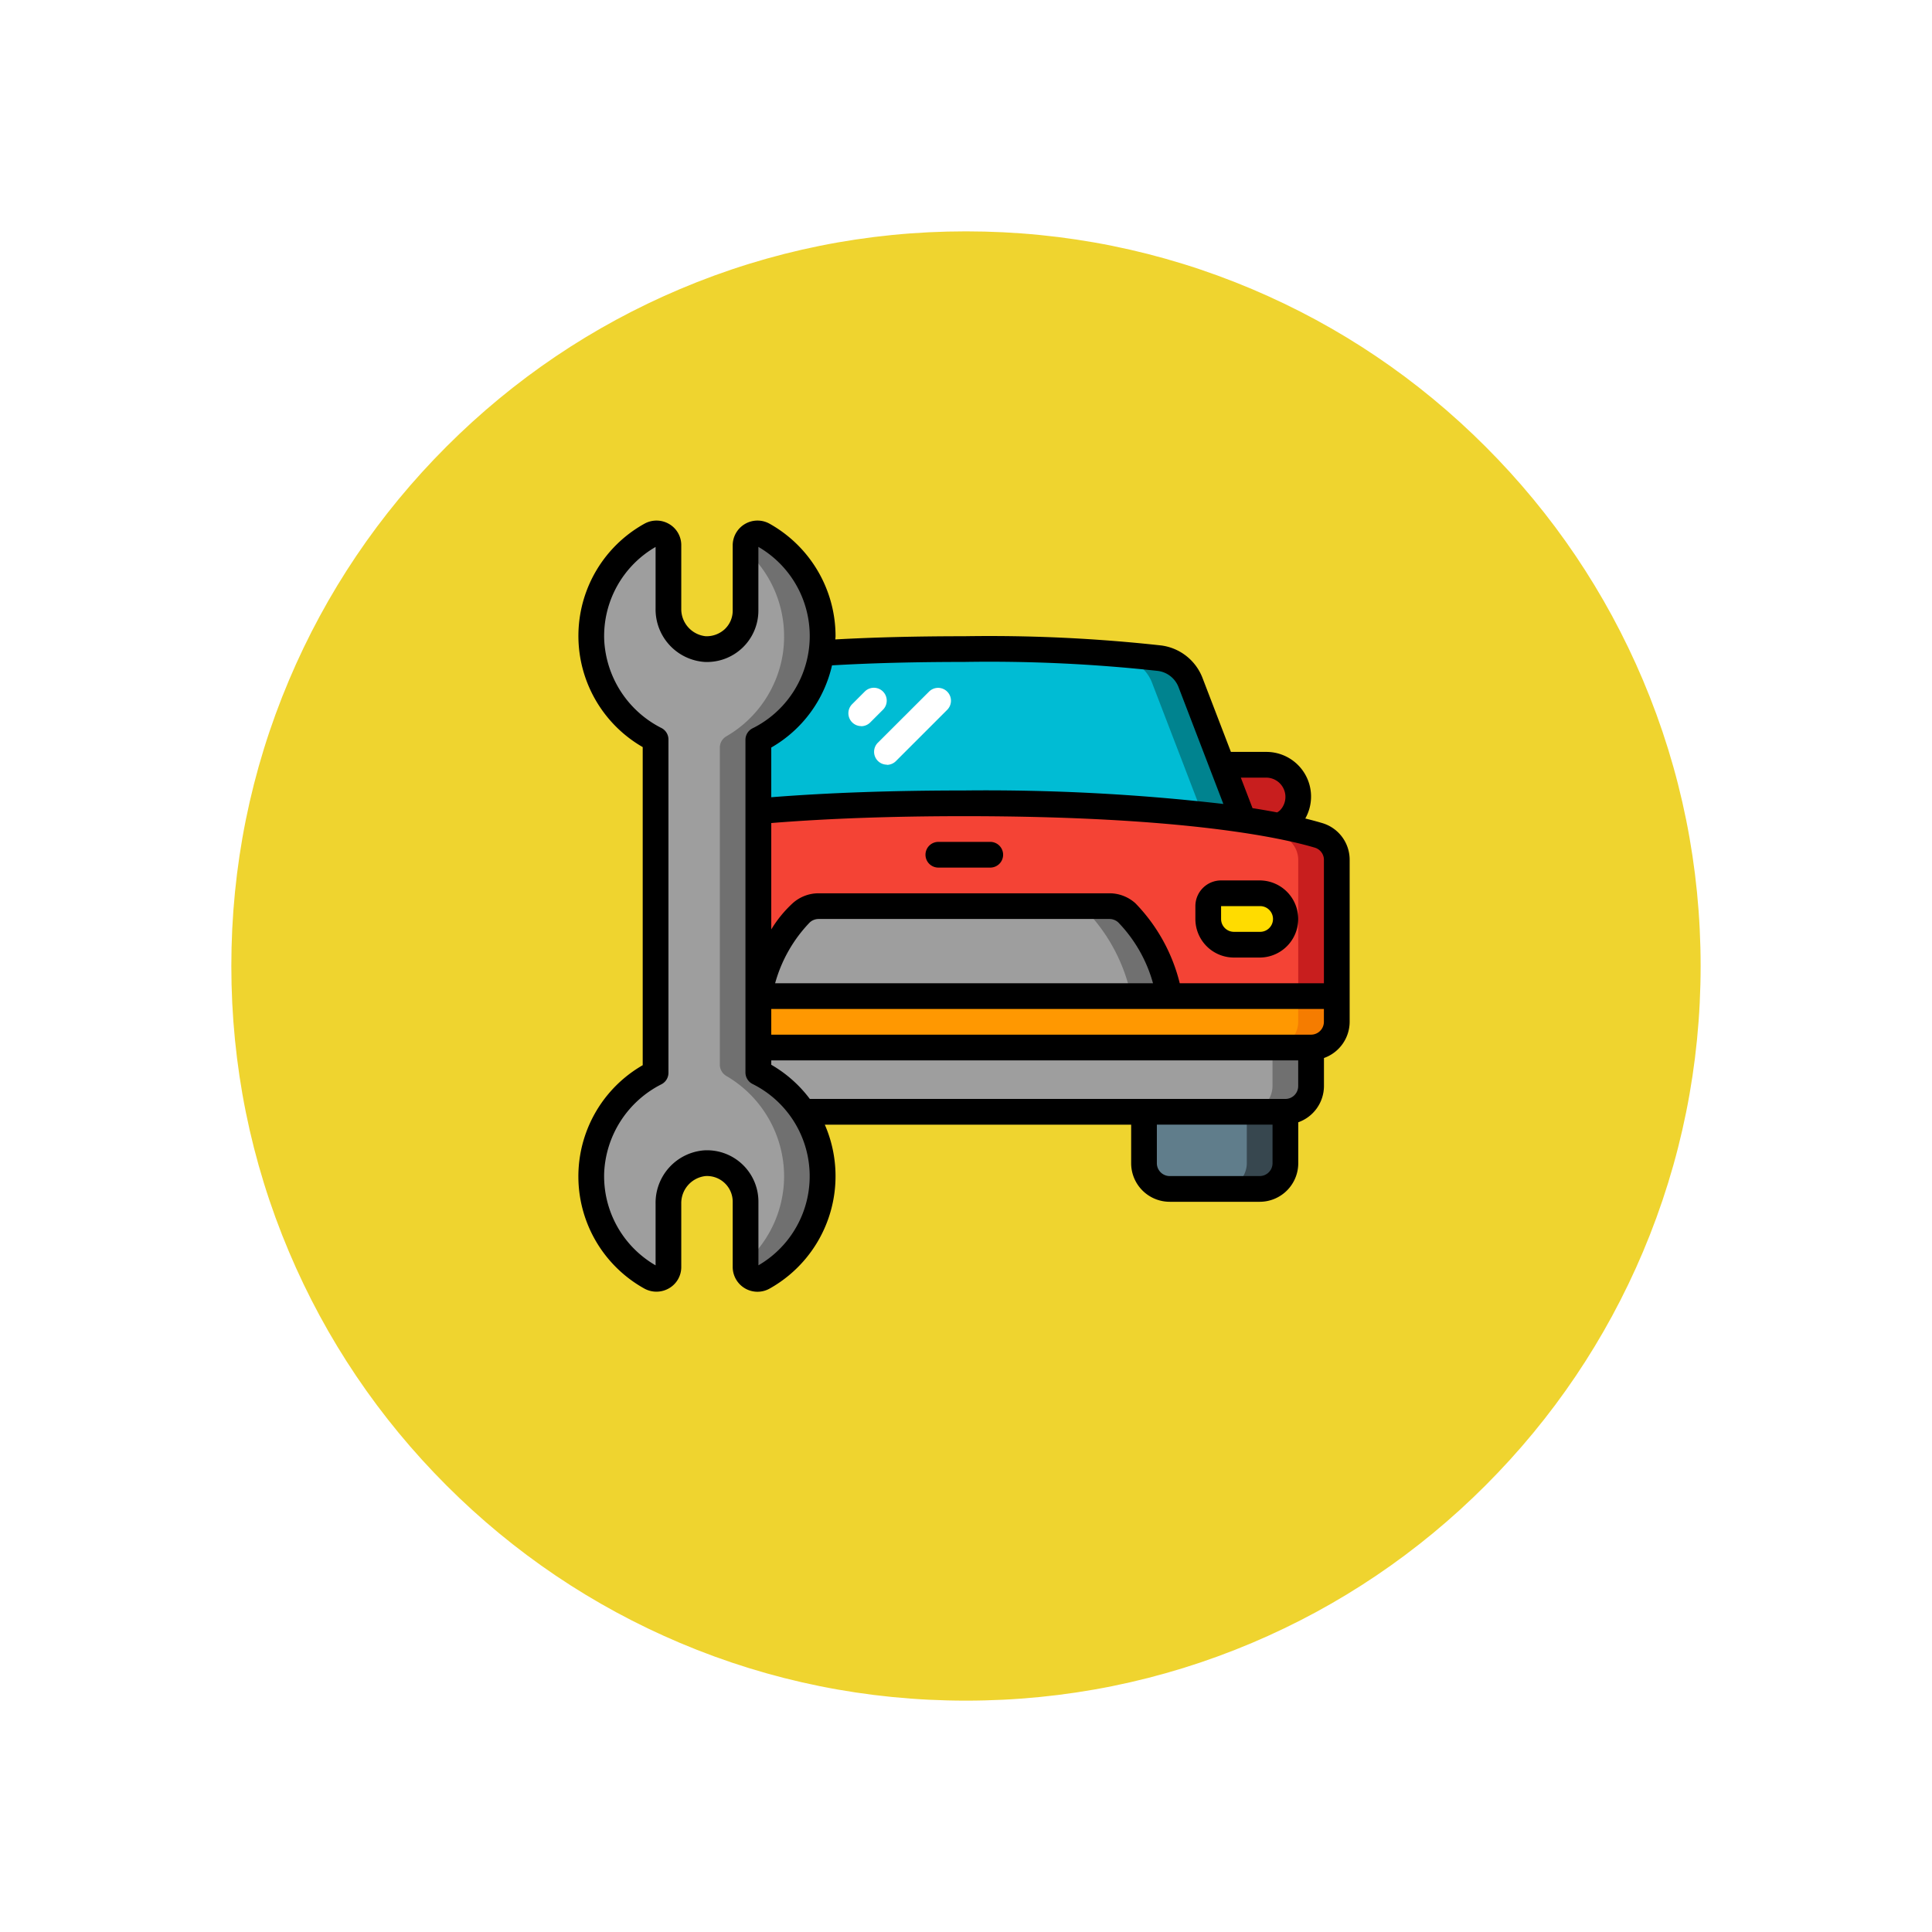 <svg xmlns="http://www.w3.org/2000/svg" xmlns:xlink="http://www.w3.org/1999/xlink" width="100.209" height="100.209" viewBox="0 0 100.209 100.209">
  <defs>
    <filter id="Trazado_874925" x="0" y="0" width="100.209" height="100.209" filterUnits="userSpaceOnUse">
      <feOffset dy="3" input="SourceAlpha"/>
      <feGaussianBlur stdDeviation="3" result="blur"/>
      <feFlood flood-opacity="0.161"/>
      <feComposite operator="in" in2="blur"/>
      <feComposite in="SourceGraphic"/>
    </filter>
  </defs>
  <g id="Grupo_1110384" data-name="Grupo 1110384" transform="translate(-614.051 -990)">
    <g transform="matrix(1, 0, 0, 1, 614.05, 990)" filter="url(#Trazado_874925)">
      <g id="Trazado_874925-2" data-name="Trazado 874925" transform="translate(9 6)" fill="#efd42f">
        <path d="M 41.104 80.709 C 35.757 80.709 30.571 79.662 25.689 77.598 C 20.973 75.603 16.738 72.747 13.1 69.11 C 9.462 65.472 6.606 61.236 4.612 56.52 C 2.547 51.639 1.5 46.452 1.5 41.105 C 1.5 35.757 2.547 30.571 4.612 25.689 C 6.606 20.973 9.462 16.738 13.1 13.1 C 16.738 9.462 20.973 6.606 25.689 4.612 C 30.571 2.547 35.757 1.5 41.104 1.5 C 46.452 1.5 51.638 2.547 56.52 4.612 C 61.236 6.606 65.471 9.462 69.109 13.1 C 72.747 16.738 75.603 20.973 77.597 25.689 C 79.662 30.571 80.709 35.757 80.709 41.104 C 80.709 46.452 79.662 51.639 77.597 56.52 C 75.603 61.236 72.747 65.472 69.109 69.11 C 65.471 72.747 61.236 75.603 56.52 77.598 C 51.638 79.662 46.452 80.709 41.104 80.709 Z" stroke="none"/>
        <path d="M 41.104 3 C 35.959 3 30.969 4.007 26.273 5.993 C 21.736 7.912 17.661 10.66 14.161 14.161 C 10.66 17.661 7.912 21.736 5.993 26.273 C 4.007 30.969 3 35.959 3 41.105 C 3 46.25 4.007 51.24 5.993 55.936 C 7.912 60.473 10.66 64.548 14.161 68.049 C 17.661 71.549 21.736 74.297 26.273 76.216 C 30.969 78.202 35.959 79.209 41.104 79.209 C 46.25 79.209 51.24 78.202 55.936 76.216 C 60.473 74.297 64.548 71.549 68.048 68.049 C 71.549 64.548 74.297 60.473 76.216 55.936 C 78.202 51.24 79.209 46.25 79.209 41.104 C 79.209 35.959 78.202 30.969 76.216 26.273 C 74.297 21.736 71.549 17.661 68.048 14.161 C 64.548 10.66 60.473 7.912 55.936 5.993 C 51.24 4.007 46.25 3 41.104 3 M 41.104 0 C 63.806 0 82.209 18.403 82.209 41.104 L 82.209 41.105 C 82.209 63.806 63.806 82.209 41.104 82.209 C 18.403 82.209 7.62939453125e-06 63.806 7.62939453125e-06 41.105 L 7.62939453125e-06 41.104 C 7.62939453125e-06 18.403 18.403 0 41.104 0 Z" stroke="none" fill="#fff"/>
      </g>
    </g>
    <g id="Page-1" transform="translate(644.055 1017)">
      <g id="_059---Car-Mechanics" data-name="059---Car-Mechanics" transform="translate(-0.004 0)">
        <path id="Shape" d="M12.978,31A5.914,5.914,0,0,1,14,34.332a6.019,6.019,0,0,1-3.073,5.253A.619.619,0,0,1,10,39.052V35.665a2,2,0,0,0-2.107-2A2.079,2.079,0,0,0,6,35.772v3.28a.621.621,0,0,1-.927.533,5.992,5.992,0,0,1,.26-10.606V11.685a5.992,5.992,0,0,1-.26-10.606A.621.621,0,0,1,6,1.612v3.28A2.079,2.079,0,0,0,7.891,7,2,2,0,0,0,10,5V1.612a.619.619,0,0,1,.927-.533A6.019,6.019,0,0,1,14,6.332a6.333,6.333,0,0,1-.06.873,6.007,6.007,0,0,1-3.273,4.5V28.958A5.947,5.947,0,0,1,12.978,31Z" transform="translate(-1.329 -0.332)" fill="#9e9e9e"/>
        <path id="Shape-2" data-name="Shape" d="M14,28.958V11.705a6.007,6.007,0,0,0,3.273-4.5,6.333,6.333,0,0,0,.06-.873A6.019,6.019,0,0,0,14.26,1.079a.619.619,0,0,0-.927.533v.249a6,6,0,0,1,2,4.471,6.333,6.333,0,0,1-.06.873,6.009,6.009,0,0,1-2.925,4.313A.679.679,0,0,0,12,12.1V28.562a.68.68,0,0,0,.349.584,6.042,6.042,0,0,1,2.985,5.185,6,6,0,0,1-2,4.471v.249a.619.619,0,0,0,.927.533A6.012,6.012,0,0,0,14,28.958Z" transform="translate(-4.664 -0.332)" fill="#707070"/>
        <path id="Shape-3" data-name="Shape" d="M40.146,18.848a99.69,99.69,0,0,0-14.48-.853c-4.453,0-7.947.167-10.666.407V14.7a6.007,6.007,0,0,0,3.273-4.5c1.74-.113,4.147-.207,7.393-.207a80.884,80.884,0,0,1,10.146.473,1.994,1.994,0,0,1,1.6,1.26l1.64,4.267Z" transform="translate(-5.664 -3.328)" fill="#00bcd4"/>
        <path id="Shape-4" data-name="Shape" d="M38.668,10.468a1.994,1.994,0,0,1,1.6,1.26l1.64,4.267.989,2.581q1.164.133,2.1.273l-1.093-2.853-1.64-4.267a1.994,1.994,0,0,0-1.6-1.26,80.884,80.884,0,0,0-10.146-.473c-.329,0-.644,0-.957,0a76.029,76.029,0,0,1,9.1.47Z" transform="translate(-10.519 -3.328)" fill="#00838f"/>
        <path id="Shape-5" data-name="Shape" d="M45,24.935v7.06H36.333a9.071,9.071,0,0,0-2.227-4.32,1.323,1.323,0,0,0-.9-.347H18.127a1.323,1.323,0,0,0-.9.347A9.07,9.07,0,0,0,15,31.995V22.4c2.72-.24,6.213-.407,10.666-.407a99.69,99.69,0,0,1,14.48.853c.72.107,1.347.213,1.887.32h.007c.887.18,1.547.347,2.007.487A1.333,1.333,0,0,1,45,24.935Z" transform="translate(-5.664 -7.329)" fill="#f44335"/>
        <path id="Shape-6" data-name="Shape" d="M48.94,23.655c-.46-.14-1.12-.307-2.007-.487h-.007c-.54-.107-1.167-.213-1.887-.32A99.69,99.69,0,0,0,30.56,22c-.3,0-.587,0-.88,0a96.1,96.1,0,0,1,13.36.849c.72.107,1.347.213,1.887.32h.007c.887.18,1.547.347,2.007.487a1.333,1.333,0,0,1,.953,1.28v7.06h2v-7.06A1.333,1.333,0,0,0,48.94,23.655Z" transform="translate(-10.557 -7.329)" fill="#c81e1e"/>
        <path id="Shape-7" data-name="Shape" d="M45,37v1.333a1.337,1.337,0,0,1-1.333,1.333H15V37Z" transform="translate(-5.664 -12.334)" fill="#ff9801"/>
        <path id="Shape-8" data-name="Shape" d="M56.333,37v1.333A1.337,1.337,0,0,1,55,39.667h2a1.337,1.337,0,0,0,1.333-1.333V37Z" transform="translate(-18.998 -12.334)" fill="#f57c00"/>
        <path id="Shape-9" data-name="Shape" d="M43.666,41v2a1.337,1.337,0,0,1-1.333,1.333H17.313A5.947,5.947,0,0,0,15,42.293V41Z" transform="translate(-5.664 -13.667)" fill="#9e9e9e"/>
        <path id="Shape-10" data-name="Shape" d="M54.333,41v2A1.337,1.337,0,0,1,53,44.333h2A1.337,1.337,0,0,0,56.333,43V41Z" transform="translate(-18.331 -13.667)" fill="#707070"/>
        <path id="Shape-11" data-name="Shape" d="M52.333,46v2.667A1.337,1.337,0,0,1,51,50H46.333A1.337,1.337,0,0,1,45,48.667V46Z" transform="translate(-15.664 -15.334)" fill="#607d8b"/>
        <path id="Shape-12" data-name="Shape" d="M52.333,46v2.667A1.337,1.337,0,0,1,51,50h2a1.337,1.337,0,0,0,1.333-1.333V46Z" transform="translate(-17.664 -15.334)" fill="#37474f"/>
        <path id="Shape-13" data-name="Shape" d="M36.333,34.667H15a9.07,9.07,0,0,1,2.227-4.32,1.323,1.323,0,0,1,.9-.347h15.08a1.323,1.323,0,0,1,.9.347A9.071,9.071,0,0,1,36.333,34.667Z" transform="translate(-5.664 -10)" fill="#9e9e9e"/>
        <path id="Shape-14" data-name="Shape" d="M42.21,30.347a1.323,1.323,0,0,0-.9-.347h-2a1.323,1.323,0,0,1,.9.347,9.07,9.07,0,0,1,2.227,4.32h2A9.07,9.07,0,0,0,42.21,30.347Z" transform="translate(-13.767 -10)" fill="#707070"/>
        <path id="Shape-15" data-name="Shape" d="M50.667,29h2a1.333,1.333,0,1,1,0,2.667H51.333A1.333,1.333,0,0,1,50,30.333v-.667A.667.667,0,0,1,50.667,29Z" transform="translate(-17.331 -9.667)" fill="#ffdc00"/>
        <path id="Shape-16" data-name="Shape" d="M55.027,20.667a1.667,1.667,0,0,1-.487,1.18,1.579,1.579,0,0,1-.473.327H54.06c-.54-.107-1.167-.213-1.887-.32L51.08,19h2.28A1.667,1.667,0,0,1,55.027,20.667Z" transform="translate(-17.691 -6.334)" fill="#c81e1e"/>
        <path id="Shape-17" data-name="Shape" d="M22.667,15a.667.667,0,0,1-.471-1.138l.667-.667a.667.667,0,0,1,.943.943l-.667.667a.667.667,0,0,1-.471.2Z" transform="translate(-7.997 -4.338)" fill="#fff"/>
        <path id="Shape-18" data-name="Shape" d="M24.667,17a.667.667,0,0,1-.471-1.138L26.862,13.2a.667.667,0,0,1,.943.943l-2.667,2.667a.667.667,0,0,1-.471.2Z" transform="translate(-8.664 -4.338)" fill="#fff"/>
        <g id="Grupo_1110383" data-name="Grupo 1110383">
          <path id="Shape-19" data-name="Shape" d="M39.57,15.689c-.245-.073-.537-.153-.871-.235A2.316,2.316,0,0,0,36.665,12H34.841L33.365,8.156a2.662,2.662,0,0,0-2.133-1.677A81.281,81.281,0,0,0,21,6c-2.495,0-4.725.058-6.677.166,0-.055.011-.109.011-.165A6.689,6.689,0,0,0,10.921.169,1.286,1.286,0,0,0,9,1.282V4.667a1.32,1.32,0,0,1-.411.965A1.391,1.391,0,0,1,7.6,6,1.415,1.415,0,0,1,6.332,4.561V1.282a1.267,1.267,0,0,0-.625-1.1A1.29,1.29,0,0,0,4.416.167,6.655,6.655,0,0,0,4.332,11.75v16.5a6.655,6.655,0,0,0,.086,11.586,1.3,1.3,0,0,0,1.287-.02,1.267,1.267,0,0,0,.627-1.1V35.438A1.413,1.413,0,0,1,7.59,34,1.333,1.333,0,0,1,9,35.333v3.386a1.286,1.286,0,0,0,1.919,1.115,6.684,6.684,0,0,0,2.858-8.5h15.89v2a2,2,0,0,0,2,2h4.667a2,2,0,0,0,2-2V31.21a2,2,0,0,0,1.333-1.877V27.877A2,2,0,0,0,41,26V17.606A1.985,1.985,0,0,0,39.57,15.689Zm.095,1.917V24H32.187a9.059,9.059,0,0,0-2.3-4.15,2.011,2.011,0,0,0-1.348-.517H13.457a2.011,2.011,0,0,0-1.347.516A6.255,6.255,0,0,0,11,21.207V15.689c2.923-.235,6.279-.356,10-.356,11.472,0,16.542,1.143,18.191,1.633a.662.662,0,0,1,.475.639ZM30.8,24H11.2A7.369,7.369,0,0,1,13,20.841a.68.68,0,0,1,.459-.175H28.539a.68.68,0,0,1,.457.175A7.365,7.365,0,0,1,30.8,24Zm5.867-10.666a1,1,0,0,1,.707,1.709.9.9,0,0,1-.137.095c-.385-.074-.812-.148-1.275-.221l-.607-1.583ZM21,7.333A80.151,80.151,0,0,1,31.06,7.8a1.329,1.329,0,0,1,1.063.837L34.449,14.7A107.35,107.35,0,0,0,21,14c-3.711,0-7.067.119-10,.351V11.773a6.605,6.605,0,0,0,3.151-4.262c1.983-.117,4.274-.178,6.849-.178Zm-10.666,31.3v-3.3a2.667,2.667,0,0,0-2.81-2.667A2.729,2.729,0,0,0,5,35.438v3.193a5.339,5.339,0,0,1-2.667-4.8A5.415,5.415,0,0,1,5.3,29.241a.667.667,0,0,0,.367-.6V11.354a.667.667,0,0,0-.366-.595,5.415,5.415,0,0,1-2.967-4.59A5.339,5.339,0,0,1,5,1.369V4.563A2.733,2.733,0,0,0,7.532,7.333a2.667,2.667,0,0,0,2.8-2.667v-3.3a5.345,5.345,0,0,1-.3,9.409.667.667,0,0,0-.371.6V28.625a.667.667,0,0,0,.371.6,5.345,5.345,0,0,1,.3,9.406ZM37,33.333a.667.667,0,0,1-.667.667H31.665A.667.667,0,0,1,31,33.333v-2h6ZM37.664,30H13a6.65,6.65,0,0,0-2-1.773V28H38.331v1.333A.667.667,0,0,1,37.664,30ZM39,26.666H11V25.333H39.664V26A.667.667,0,0,1,39,26.666Z" transform="translate(-0.996 0)"/>
          <path id="Shape-20" data-name="Shape" d="M51,32h1.333a2,2,0,0,0,0-4h-2A1.333,1.333,0,0,0,49,29.333V30A2,2,0,0,0,51,32Zm-.667-2.667h2a.667.667,0,1,1,0,1.333H51A.667.667,0,0,1,50.333,30Z" transform="translate(-16.998 -9.334)"/>
          <path id="Shape-21" data-name="Shape" d="M28,25.667a.667.667,0,0,0,.667.667h2.667a.667.667,0,1,0,0-1.333H28.667A.667.667,0,0,0,28,25.667Z" transform="translate(-9.997 -8.334)"/>
        </g>
      </g>
    </g>
  </g>
</svg>

